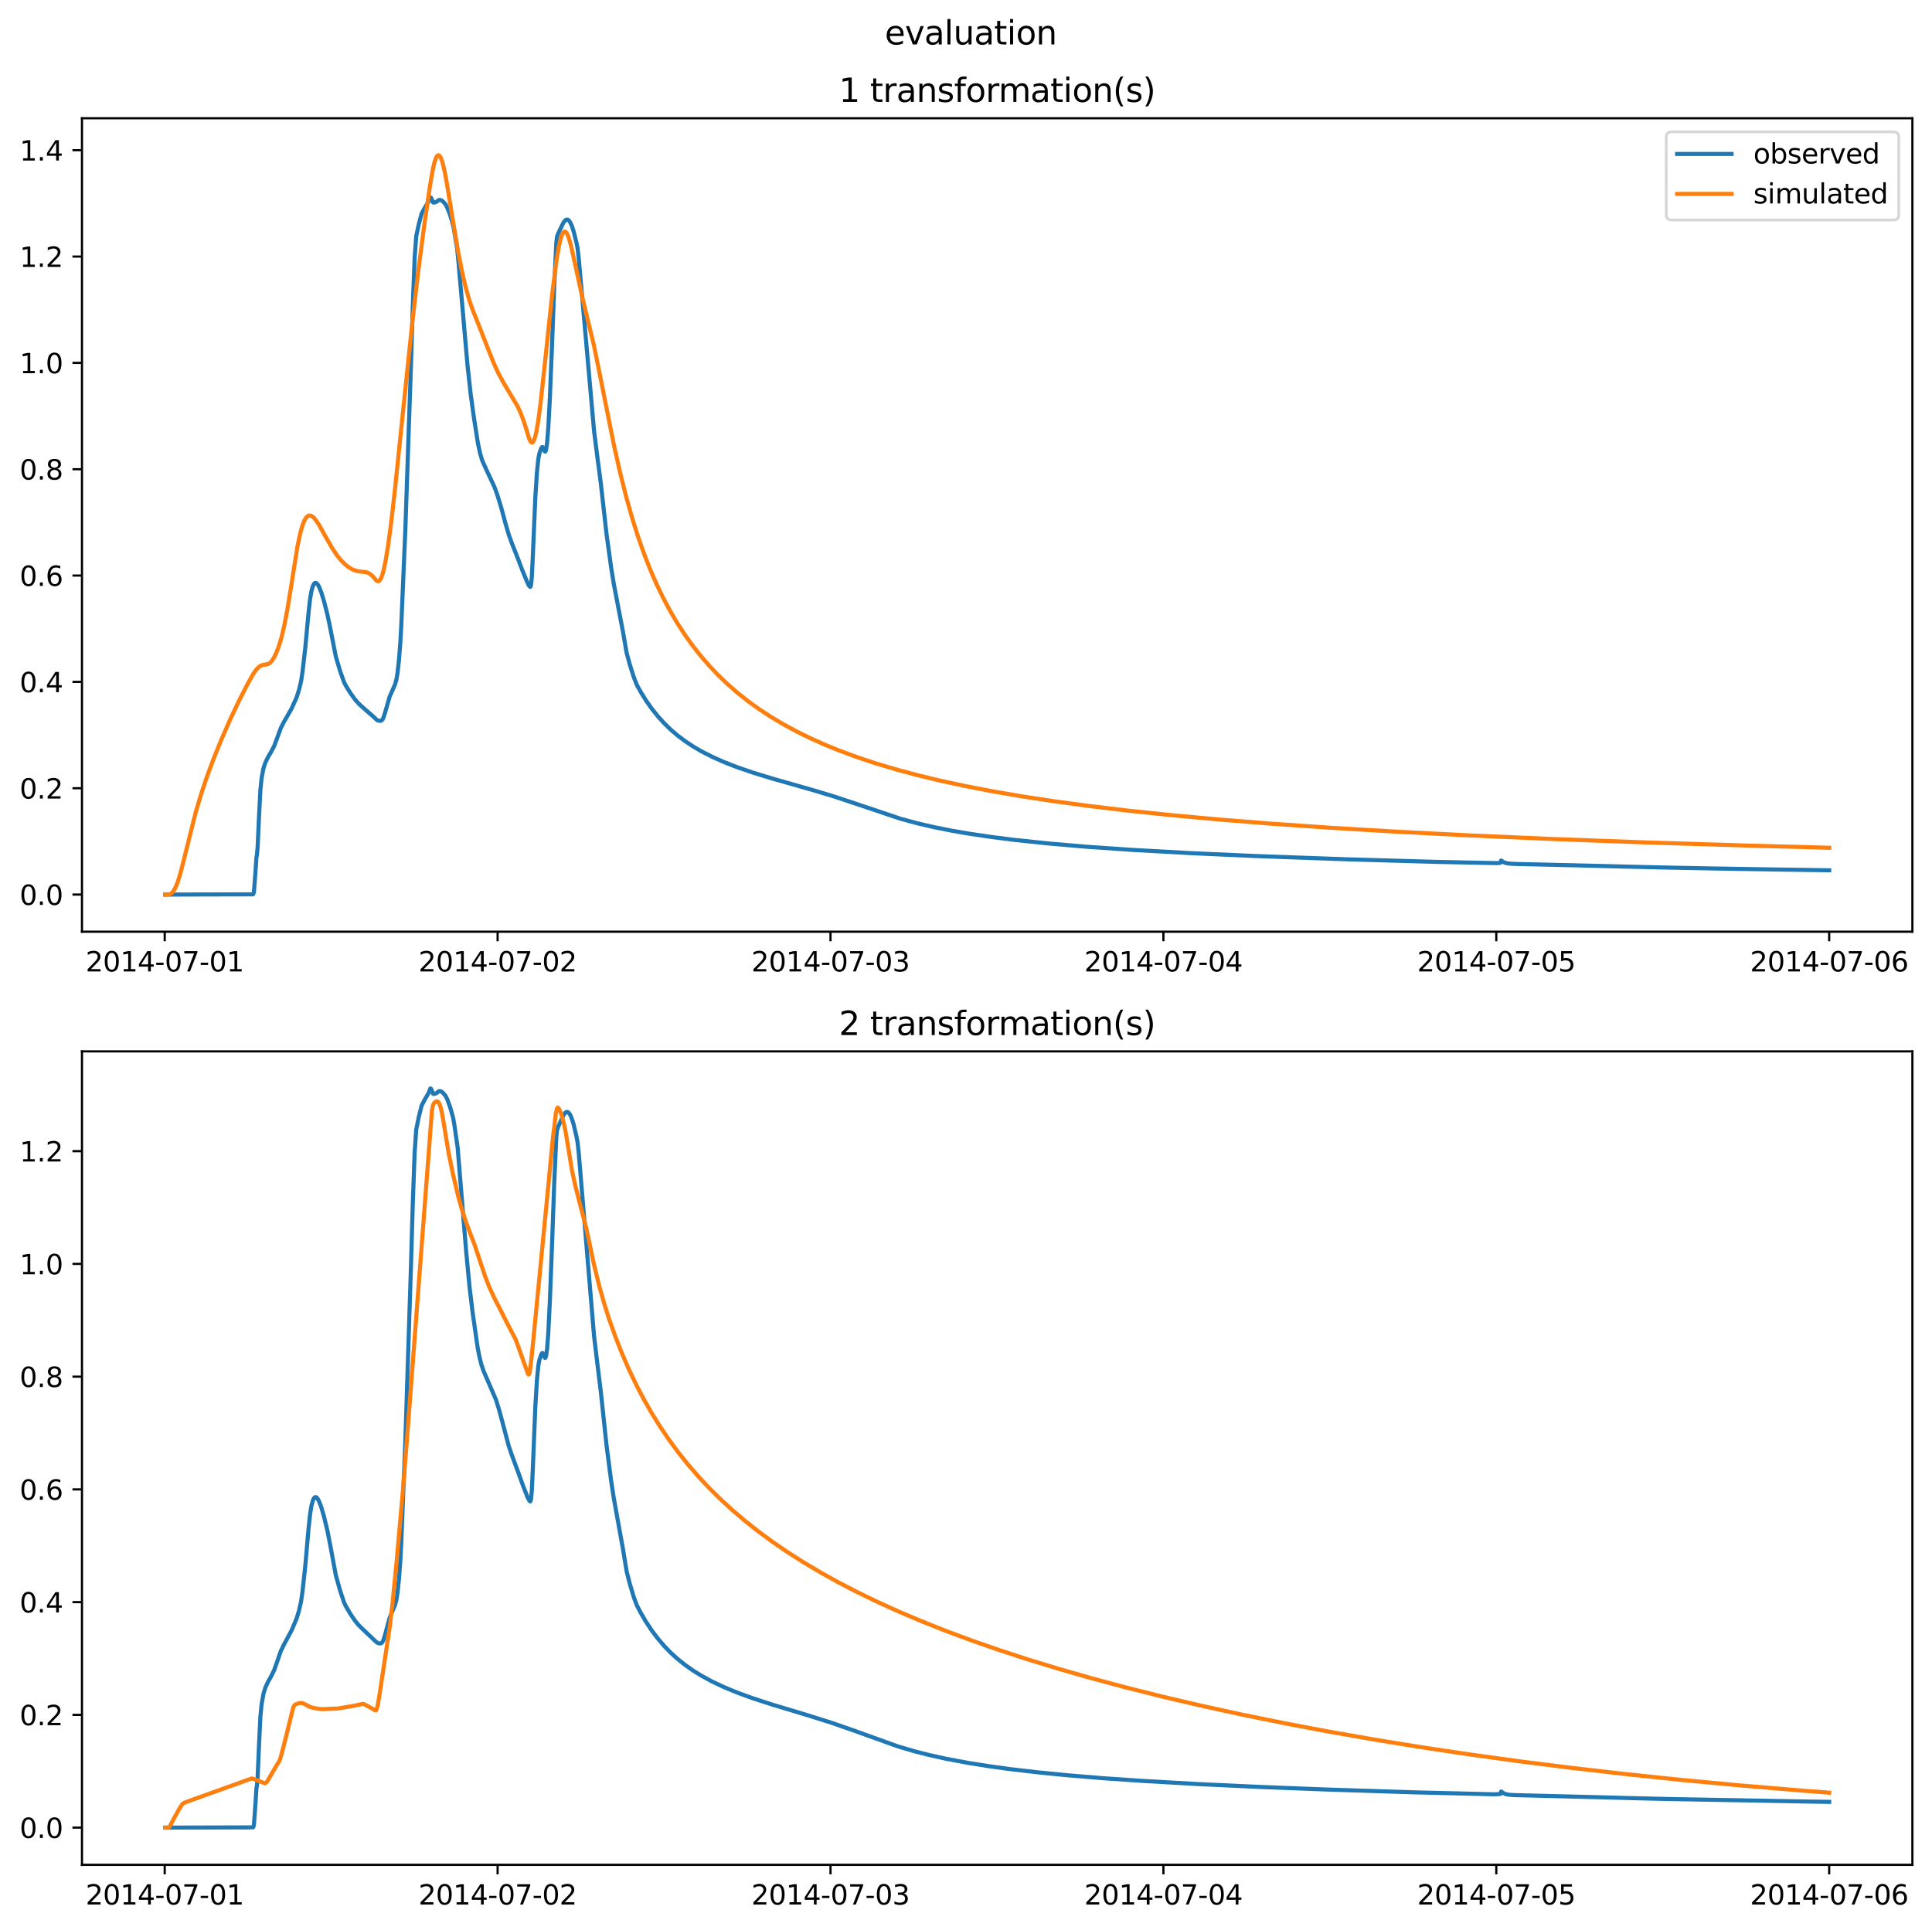<?xml version="1.0" encoding="utf-8" standalone="no"?>
<!DOCTYPE svg PUBLIC "-//W3C//DTD SVG 1.1//EN"
  "http://www.w3.org/Graphics/SVG/1.1/DTD/svg11.dtd">
<svg xmlns:xlink="http://www.w3.org/1999/xlink" width="709.427pt" height="708.798pt" viewBox="0 0 709.427 708.798" xmlns="http://www.w3.org/2000/svg" version="1.1">
 <defs>
  <style type="text/css">*{stroke-linejoin: round; stroke-linecap: butt}</style>
 </defs>
 <g id="figure_1">
  <g id="patch_1">
   <path d="M 0 708.798 
L 709.427 708.798 
L 709.427 0 
L 0 0 
z
" style="fill: #ffffff"/>
  </g>
  <g id="axes_1">
   <g id="patch_2">
    <path d="M 30.103 342.2 
L 702.227 342.2 
L 702.227 43.44 
L 30.103 43.44 
z
" style="fill: #ffffff"/>
   </g>
   <g id="matplotlib.axis_1">
    <g id="xtick_1">
     <g id="line2d_1">
      <defs>
       <path id="m4da5479e77" d="M 0 0 
L 0 3.5 
" style="stroke: #000000; stroke-width: 0.8"/>
      </defs>
      <g>
       <use xlink:href="#m4da5479e77" x="60.484" y="342.2" style="stroke: #000000; stroke-width: 0.8"/>
      </g>
     </g>
     <g id="text_1">
      <!-- 2014-07-01 -->
      <g transform="translate(31.427 356.798) scale(0.1 -0.1)">
       <defs>
        <path id="DejaVuSans-32" d="M 1228 531 
L 3431 531 
L 3431 0 
L 469 0 
L 469 531 
Q 828 903 1448 1529 
Q 2069 2156 2228 2338 
Q 2531 2678 2651 2914 
Q 2772 3150 2772 3378 
Q 2772 3750 2511 3984 
Q 2250 4219 1831 4219 
Q 1534 4219 1204 4116 
Q 875 4013 500 3803 
L 500 4441 
Q 881 4594 1212 4672 
Q 1544 4750 1819 4750 
Q 2544 4750 2975 4387 
Q 3406 4025 3406 3419 
Q 3406 3131 3298 2873 
Q 3191 2616 2906 2266 
Q 2828 2175 2409 1742 
Q 1991 1309 1228 531 
z
" transform="scale(0.016)"/>
        <path id="DejaVuSans-30" d="M 2034 4250 
Q 1547 4250 1301 3770 
Q 1056 3291 1056 2328 
Q 1056 1369 1301 889 
Q 1547 409 2034 409 
Q 2525 409 2770 889 
Q 3016 1369 3016 2328 
Q 3016 3291 2770 3770 
Q 2525 4250 2034 4250 
z
M 2034 4750 
Q 2819 4750 3233 4129 
Q 3647 3509 3647 2328 
Q 3647 1150 3233 529 
Q 2819 -91 2034 -91 
Q 1250 -91 836 529 
Q 422 1150 422 2328 
Q 422 3509 836 4129 
Q 1250 4750 2034 4750 
z
" transform="scale(0.016)"/>
        <path id="DejaVuSans-31" d="M 794 531 
L 1825 531 
L 1825 4091 
L 703 3866 
L 703 4441 
L 1819 4666 
L 2450 4666 
L 2450 531 
L 3481 531 
L 3481 0 
L 794 0 
L 794 531 
z
" transform="scale(0.016)"/>
        <path id="DejaVuSans-34" d="M 2419 4116 
L 825 1625 
L 2419 1625 
L 2419 4116 
z
M 2253 4666 
L 3047 4666 
L 3047 1625 
L 3713 1625 
L 3713 1100 
L 3047 1100 
L 3047 0 
L 2419 0 
L 2419 1100 
L 313 1100 
L 313 1709 
L 2253 4666 
z
" transform="scale(0.016)"/>
        <path id="DejaVuSans-2d" d="M 313 2009 
L 1997 2009 
L 1997 1497 
L 313 1497 
L 313 2009 
z
" transform="scale(0.016)"/>
        <path id="DejaVuSans-37" d="M 525 4666 
L 3525 4666 
L 3525 4397 
L 1831 0 
L 1172 0 
L 2766 4134 
L 525 4134 
L 525 4666 
z
" transform="scale(0.016)"/>
       </defs>
       <use xlink:href="#DejaVuSans-32"/>
       <use xlink:href="#DejaVuSans-30" x="63.623"/>
       <use xlink:href="#DejaVuSans-31" x="127.246"/>
       <use xlink:href="#DejaVuSans-34" x="190.869"/>
       <use xlink:href="#DejaVuSans-2d" x="254.492"/>
       <use xlink:href="#DejaVuSans-30" x="290.576"/>
       <use xlink:href="#DejaVuSans-37" x="354.199"/>
       <use xlink:href="#DejaVuSans-2d" x="417.822"/>
       <use xlink:href="#DejaVuSans-30" x="453.906"/>
       <use xlink:href="#DejaVuSans-31" x="517.529"/>
      </g>
     </g>
    </g>
    <g id="xtick_2">
     <g id="line2d_2">
      <g>
       <use xlink:href="#m4da5479e77" x="182.723" y="342.2" style="stroke: #000000; stroke-width: 0.8"/>
      </g>
     </g>
     <g id="text_2">
      <!-- 2014-07-02 -->
      <g transform="translate(153.665 356.798) scale(0.1 -0.1)">
       <use xlink:href="#DejaVuSans-32"/>
       <use xlink:href="#DejaVuSans-30" x="63.623"/>
       <use xlink:href="#DejaVuSans-31" x="127.246"/>
       <use xlink:href="#DejaVuSans-34" x="190.869"/>
       <use xlink:href="#DejaVuSans-2d" x="254.492"/>
       <use xlink:href="#DejaVuSans-30" x="290.576"/>
       <use xlink:href="#DejaVuSans-37" x="354.199"/>
       <use xlink:href="#DejaVuSans-2d" x="417.822"/>
       <use xlink:href="#DejaVuSans-30" x="453.906"/>
       <use xlink:href="#DejaVuSans-32" x="517.529"/>
      </g>
     </g>
    </g>
    <g id="xtick_3">
     <g id="line2d_3">
      <g>
       <use xlink:href="#m4da5479e77" x="304.961" y="342.2" style="stroke: #000000; stroke-width: 0.8"/>
      </g>
     </g>
     <g id="text_3">
      <!-- 2014-07-03 -->
      <g transform="translate(275.903 356.798) scale(0.1 -0.1)">
       <defs>
        <path id="DejaVuSans-33" d="M 2597 2516 
Q 3050 2419 3304 2112 
Q 3559 1806 3559 1356 
Q 3559 666 3084 287 
Q 2609 -91 1734 -91 
Q 1441 -91 1130 -33 
Q 819 25 488 141 
L 488 750 
Q 750 597 1062 519 
Q 1375 441 1716 441 
Q 2309 441 2620 675 
Q 2931 909 2931 1356 
Q 2931 1769 2642 2001 
Q 2353 2234 1838 2234 
L 1294 2234 
L 1294 2753 
L 1863 2753 
Q 2328 2753 2575 2939 
Q 2822 3125 2822 3475 
Q 2822 3834 2567 4026 
Q 2313 4219 1838 4219 
Q 1578 4219 1281 4162 
Q 984 4106 628 3988 
L 628 4550 
Q 988 4650 1302 4700 
Q 1616 4750 1894 4750 
Q 2613 4750 3031 4423 
Q 3450 4097 3450 3541 
Q 3450 3153 3228 2886 
Q 3006 2619 2597 2516 
z
" transform="scale(0.016)"/>
       </defs>
       <use xlink:href="#DejaVuSans-32"/>
       <use xlink:href="#DejaVuSans-30" x="63.623"/>
       <use xlink:href="#DejaVuSans-31" x="127.246"/>
       <use xlink:href="#DejaVuSans-34" x="190.869"/>
       <use xlink:href="#DejaVuSans-2d" x="254.492"/>
       <use xlink:href="#DejaVuSans-30" x="290.576"/>
       <use xlink:href="#DejaVuSans-37" x="354.199"/>
       <use xlink:href="#DejaVuSans-2d" x="417.822"/>
       <use xlink:href="#DejaVuSans-30" x="453.906"/>
       <use xlink:href="#DejaVuSans-33" x="517.529"/>
      </g>
     </g>
    </g>
    <g id="xtick_4">
     <g id="line2d_4">
      <g>
       <use xlink:href="#m4da5479e77" x="427.199" y="342.2" style="stroke: #000000; stroke-width: 0.8"/>
      </g>
     </g>
     <g id="text_4">
      <!-- 2014-07-04 -->
      <g transform="translate(398.141 356.798) scale(0.1 -0.1)">
       <use xlink:href="#DejaVuSans-32"/>
       <use xlink:href="#DejaVuSans-30" x="63.623"/>
       <use xlink:href="#DejaVuSans-31" x="127.246"/>
       <use xlink:href="#DejaVuSans-34" x="190.869"/>
       <use xlink:href="#DejaVuSans-2d" x="254.492"/>
       <use xlink:href="#DejaVuSans-30" x="290.576"/>
       <use xlink:href="#DejaVuSans-37" x="354.199"/>
       <use xlink:href="#DejaVuSans-2d" x="417.822"/>
       <use xlink:href="#DejaVuSans-30" x="453.906"/>
       <use xlink:href="#DejaVuSans-34" x="517.529"/>
      </g>
     </g>
    </g>
    <g id="xtick_5">
     <g id="line2d_5">
      <g>
       <use xlink:href="#m4da5479e77" x="549.437" y="342.2" style="stroke: #000000; stroke-width: 0.8"/>
      </g>
     </g>
     <g id="text_5">
      <!-- 2014-07-05 -->
      <g transform="translate(520.38 356.798) scale(0.1 -0.1)">
       <defs>
        <path id="DejaVuSans-35" d="M 691 4666 
L 3169 4666 
L 3169 4134 
L 1269 4134 
L 1269 2991 
Q 1406 3038 1543 3061 
Q 1681 3084 1819 3084 
Q 2600 3084 3056 2656 
Q 3513 2228 3513 1497 
Q 3513 744 3044 326 
Q 2575 -91 1722 -91 
Q 1428 -91 1123 -41 
Q 819 9 494 109 
L 494 744 
Q 775 591 1075 516 
Q 1375 441 1709 441 
Q 2250 441 2565 725 
Q 2881 1009 2881 1497 
Q 2881 1984 2565 2268 
Q 2250 2553 1709 2553 
Q 1456 2553 1204 2497 
Q 953 2441 691 2322 
L 691 4666 
z
" transform="scale(0.016)"/>
       </defs>
       <use xlink:href="#DejaVuSans-32"/>
       <use xlink:href="#DejaVuSans-30" x="63.623"/>
       <use xlink:href="#DejaVuSans-31" x="127.246"/>
       <use xlink:href="#DejaVuSans-34" x="190.869"/>
       <use xlink:href="#DejaVuSans-2d" x="254.492"/>
       <use xlink:href="#DejaVuSans-30" x="290.576"/>
       <use xlink:href="#DejaVuSans-37" x="354.199"/>
       <use xlink:href="#DejaVuSans-2d" x="417.822"/>
       <use xlink:href="#DejaVuSans-30" x="453.906"/>
       <use xlink:href="#DejaVuSans-35" x="517.529"/>
      </g>
     </g>
    </g>
    <g id="xtick_6">
     <g id="line2d_6">
      <g>
       <use xlink:href="#m4da5479e77" x="671.676" y="342.2" style="stroke: #000000; stroke-width: 0.8"/>
      </g>
     </g>
     <g id="text_6">
      <!-- 2014-07-06 -->
      <g transform="translate(642.618 356.798) scale(0.1 -0.1)">
       <defs>
        <path id="DejaVuSans-36" d="M 2113 2584 
Q 1688 2584 1439 2293 
Q 1191 2003 1191 1497 
Q 1191 994 1439 701 
Q 1688 409 2113 409 
Q 2538 409 2786 701 
Q 3034 994 3034 1497 
Q 3034 2003 2786 2293 
Q 2538 2584 2113 2584 
z
M 3366 4563 
L 3366 3988 
Q 3128 4100 2886 4159 
Q 2644 4219 2406 4219 
Q 1781 4219 1451 3797 
Q 1122 3375 1075 2522 
Q 1259 2794 1537 2939 
Q 1816 3084 2150 3084 
Q 2853 3084 3261 2657 
Q 3669 2231 3669 1497 
Q 3669 778 3244 343 
Q 2819 -91 2113 -91 
Q 1303 -91 875 529 
Q 447 1150 447 2328 
Q 447 3434 972 4092 
Q 1497 4750 2381 4750 
Q 2619 4750 2861 4703 
Q 3103 4656 3366 4563 
z
" transform="scale(0.016)"/>
       </defs>
       <use xlink:href="#DejaVuSans-32"/>
       <use xlink:href="#DejaVuSans-30" x="63.623"/>
       <use xlink:href="#DejaVuSans-31" x="127.246"/>
       <use xlink:href="#DejaVuSans-34" x="190.869"/>
       <use xlink:href="#DejaVuSans-2d" x="254.492"/>
       <use xlink:href="#DejaVuSans-30" x="290.576"/>
       <use xlink:href="#DejaVuSans-37" x="354.199"/>
       <use xlink:href="#DejaVuSans-2d" x="417.822"/>
       <use xlink:href="#DejaVuSans-30" x="453.906"/>
       <use xlink:href="#DejaVuSans-36" x="517.529"/>
      </g>
     </g>
    </g>
   </g>
   <g id="matplotlib.axis_2">
    <g id="ytick_1">
     <g id="line2d_7">
      <defs>
       <path id="m237dd8821c" d="M 0 0 
L -3.5 0 
" style="stroke: #000000; stroke-width: 0.8"/>
      </defs>
      <g>
       <use xlink:href="#m237dd8821c" x="30.103" y="328.561" style="stroke: #000000; stroke-width: 0.8"/>
      </g>
     </g>
     <g id="text_7">
      <!-- 0.0 -->
      <g transform="translate(7.2 332.361) scale(0.1 -0.1)">
       <defs>
        <path id="DejaVuSans-2e" d="M 684 794 
L 1344 794 
L 1344 0 
L 684 0 
L 684 794 
z
" transform="scale(0.016)"/>
       </defs>
       <use xlink:href="#DejaVuSans-30"/>
       <use xlink:href="#DejaVuSans-2e" x="63.623"/>
       <use xlink:href="#DejaVuSans-30" x="95.41"/>
      </g>
     </g>
    </g>
    <g id="ytick_2">
     <g id="line2d_8">
      <g>
       <use xlink:href="#m237dd8821c" x="30.103" y="289.505" style="stroke: #000000; stroke-width: 0.8"/>
      </g>
     </g>
     <g id="text_8">
      <!-- 0.2 -->
      <g transform="translate(7.2 293.305) scale(0.1 -0.1)">
       <use xlink:href="#DejaVuSans-30"/>
       <use xlink:href="#DejaVuSans-2e" x="63.623"/>
       <use xlink:href="#DejaVuSans-32" x="95.41"/>
      </g>
     </g>
    </g>
    <g id="ytick_3">
     <g id="line2d_9">
      <g>
       <use xlink:href="#m237dd8821c" x="30.103" y="250.449" style="stroke: #000000; stroke-width: 0.8"/>
      </g>
     </g>
     <g id="text_9">
      <!-- 0.4 -->
      <g transform="translate(7.2 254.249) scale(0.1 -0.1)">
       <use xlink:href="#DejaVuSans-30"/>
       <use xlink:href="#DejaVuSans-2e" x="63.623"/>
       <use xlink:href="#DejaVuSans-34" x="95.41"/>
      </g>
     </g>
    </g>
    <g id="ytick_4">
     <g id="line2d_10">
      <g>
       <use xlink:href="#m237dd8821c" x="30.103" y="211.393" style="stroke: #000000; stroke-width: 0.8"/>
      </g>
     </g>
     <g id="text_10">
      <!-- 0.6 -->
      <g transform="translate(7.2 215.193) scale(0.1 -0.1)">
       <use xlink:href="#DejaVuSans-30"/>
       <use xlink:href="#DejaVuSans-2e" x="63.623"/>
       <use xlink:href="#DejaVuSans-36" x="95.41"/>
      </g>
     </g>
    </g>
    <g id="ytick_5">
     <g id="line2d_11">
      <g>
       <use xlink:href="#m237dd8821c" x="30.103" y="172.338" style="stroke: #000000; stroke-width: 0.8"/>
      </g>
     </g>
     <g id="text_11">
      <!-- 0.8 -->
      <g transform="translate(7.2 176.137) scale(0.1 -0.1)">
       <defs>
        <path id="DejaVuSans-38" d="M 2034 2216 
Q 1584 2216 1326 1975 
Q 1069 1734 1069 1313 
Q 1069 891 1326 650 
Q 1584 409 2034 409 
Q 2484 409 2743 651 
Q 3003 894 3003 1313 
Q 3003 1734 2745 1975 
Q 2488 2216 2034 2216 
z
M 1403 2484 
Q 997 2584 770 2862 
Q 544 3141 544 3541 
Q 544 4100 942 4425 
Q 1341 4750 2034 4750 
Q 2731 4750 3128 4425 
Q 3525 4100 3525 3541 
Q 3525 3141 3298 2862 
Q 3072 2584 2669 2484 
Q 3125 2378 3379 2068 
Q 3634 1759 3634 1313 
Q 3634 634 3220 271 
Q 2806 -91 2034 -91 
Q 1263 -91 848 271 
Q 434 634 434 1313 
Q 434 1759 690 2068 
Q 947 2378 1403 2484 
z
M 1172 3481 
Q 1172 3119 1398 2916 
Q 1625 2713 2034 2713 
Q 2441 2713 2670 2916 
Q 2900 3119 2900 3481 
Q 2900 3844 2670 4047 
Q 2441 4250 2034 4250 
Q 1625 4250 1398 4047 
Q 1172 3844 1172 3481 
z
" transform="scale(0.016)"/>
       </defs>
       <use xlink:href="#DejaVuSans-30"/>
       <use xlink:href="#DejaVuSans-2e" x="63.623"/>
       <use xlink:href="#DejaVuSans-38" x="95.41"/>
      </g>
     </g>
    </g>
    <g id="ytick_6">
     <g id="line2d_12">
      <g>
       <use xlink:href="#m237dd8821c" x="30.103" y="133.282" style="stroke: #000000; stroke-width: 0.8"/>
      </g>
     </g>
     <g id="text_12">
      <!-- 1.0 -->
      <g transform="translate(7.2 137.081) scale(0.1 -0.1)">
       <use xlink:href="#DejaVuSans-31"/>
       <use xlink:href="#DejaVuSans-2e" x="63.623"/>
       <use xlink:href="#DejaVuSans-30" x="95.41"/>
      </g>
     </g>
    </g>
    <g id="ytick_7">
     <g id="line2d_13">
      <g>
       <use xlink:href="#m237dd8821c" x="30.103" y="94.226" style="stroke: #000000; stroke-width: 0.8"/>
      </g>
     </g>
     <g id="text_13">
      <!-- 1.2 -->
      <g transform="translate(7.2 98.025) scale(0.1 -0.1)">
       <use xlink:href="#DejaVuSans-31"/>
       <use xlink:href="#DejaVuSans-2e" x="63.623"/>
       <use xlink:href="#DejaVuSans-32" x="95.41"/>
      </g>
     </g>
    </g>
    <g id="ytick_8">
     <g id="line2d_14">
      <g>
       <use xlink:href="#m237dd8821c" x="30.103" y="55.17" style="stroke: #000000; stroke-width: 0.8"/>
      </g>
     </g>
     <g id="text_14">
      <!-- 1.4 -->
      <g transform="translate(7.2 58.969) scale(0.1 -0.1)">
       <use xlink:href="#DejaVuSans-31"/>
       <use xlink:href="#DejaVuSans-2e" x="63.623"/>
       <use xlink:href="#DejaVuSans-34" x="95.41"/>
      </g>
     </g>
    </g>
   </g>
   <g id="line2d_15">
    <path d="M 60.654 328.561 
L 92.912 328.478 
L 93.081 328.209 
L 93.251 327.533 
L 93.676 321.979 
L 94.185 314.716 
L 94.355 313.994 
L 94.609 310.995 
L 95.119 299.733 
L 95.628 289.975 
L 96.052 285.876 
L 96.731 282.234 
L 97.411 280.155 
L 98.344 278.203 
L 99.448 276.334 
L 100.636 274.107 
L 101.655 271.381 
L 103.098 267.439 
L 104.202 265.261 
L 107.003 260.368 
L 108.87 256.248 
L 109.804 253.356 
L 110.568 250.171 
L 111.077 246.768 
L 112.096 237.935 
L 113.285 225.103 
L 113.879 219.853 
L 114.388 216.964 
L 114.897 215.203 
L 115.322 214.4 
L 115.661 214.109 
L 116.001 214.084 
L 116.341 214.289 
L 116.68 214.686 
L 117.189 215.593 
L 117.953 217.515 
L 118.972 220.811 
L 120.245 225.821 
L 121.264 230.695 
L 123.301 241.085 
L 124.914 246.531 
L 126.272 250.382 
L 126.867 251.625 
L 128.479 254.258 
L 130.347 256.882 
L 131.705 258.439 
L 133.148 259.765 
L 137.478 263.538 
L 138.411 264.45 
L 139.006 264.705 
L 139.685 264.769 
L 140.109 264.613 
L 140.449 264.258 
L 140.873 263.403 
L 141.382 261.8 
L 143.08 255.863 
L 144.184 253.367 
L 145.033 251.45 
L 145.542 249.712 
L 145.966 247.175 
L 146.476 242.707 
L 146.985 236.259 
L 147.325 230.307 
L 148.852 194.223 
L 149.362 179.202 
L 150.89 134.539 
L 151.569 112.518 
L 152.248 94.846 
L 152.842 86.72 
L 153.776 82.383 
L 154.795 78.51 
L 155.983 76.303 
L 157.426 73.977 
L 158.02 72.504 
L 158.19 72.524 
L 158.36 72.792 
L 159.039 74.354 
L 159.294 74.412 
L 160.143 74.191 
L 160.567 73.883 
L 161.161 73.456 
L 161.671 73.444 
L 162.18 73.634 
L 162.774 74.129 
L 163.538 74.934 
L 164.132 76.07 
L 165.066 78.351 
L 165.915 80.996 
L 166.594 83.668 
L 167.867 91.346 
L 168.377 96.608 
L 171.687 134.364 
L 172.876 145.147 
L 174.064 153.708 
L 175.507 162.876 
L 176.271 166.416 
L 177.035 169.012 
L 178.224 171.703 
L 178.988 173.359 
L 180.346 176.255 
L 181.534 178.797 
L 182.553 181.581 
L 183.996 186.266 
L 185.609 192.238 
L 186.882 196.586 
L 188.071 199.833 
L 190.193 205.19 
L 191.721 209.252 
L 193.673 214.013 
L 194.267 215.148 
L 194.692 215.562 
L 194.862 215.365 
L 195.031 214.564 
L 195.286 211.784 
L 195.626 204.941 
L 196.559 182.927 
L 197.154 173.611 
L 197.663 168.558 
L 198.087 166.458 
L 198.682 164.795 
L 199.021 164.218 
L 199.191 164.153 
L 199.361 164.297 
L 199.7 165.061 
L 200.04 165.784 
L 200.21 165.858 
L 200.379 165.609 
L 200.549 165.04 
L 200.889 162.653 
L 201.313 157.438 
L 201.907 146.217 
L 202.671 127.537 
L 203.52 104.993 
L 204.284 89.138 
L 204.539 86.903 
L 204.878 85.985 
L 205.982 83.622 
L 206.916 81.728 
L 207.51 80.946 
L 208.019 80.64 
L 208.444 80.664 
L 208.868 80.961 
L 209.377 81.657 
L 209.972 82.938 
L 210.651 85.041 
L 211.669 89.117 
L 212.094 91.242 
L 212.518 94.955 
L 213.622 107.362 
L 218.121 158.151 
L 219.309 167.551 
L 220.583 177.251 
L 222.705 196.054 
L 224.403 208.397 
L 225.421 214.666 
L 228.732 231.928 
L 230.09 239.769 
L 231.278 244.135 
L 232.722 248.691 
L 233.825 251.522 
L 235.268 254.125 
L 237.221 257.287 
L 239.343 260.302 
L 241.635 263.155 
L 243.927 265.679 
L 246.219 267.915 
L 248.765 270.096 
L 251.482 272.15 
L 254.707 274.286 
L 257.848 276.098 
L 261.838 278.117 
L 265.913 279.922 
L 270.666 281.771 
L 276.524 283.785 
L 283.739 285.993 
L 299.019 290.345 
L 306.319 292.554 
L 314.129 295.15 
L 330.597 300.69 
L 336.709 302.35 
L 342.906 303.793 
L 349.187 305.049 
L 355.724 306.176 
L 364.128 307.425 
L 372.616 308.497 
L 385.18 309.81 
L 398.592 310.968 
L 415.57 312.14 
L 437.98 313.379 
L 461.154 314.409 
L 494.26 315.598 
L 527.452 316.555 
L 549.692 317.013 
L 550.881 316.903 
L 551.05 316.794 
L 551.22 316.044 
L 551.305 316.068 
L 551.984 316.595 
L 552.918 316.967 
L 554.361 317.201 
L 556.653 317.319 
L 560.473 317.41 
L 565.566 317.52 
L 578.214 317.814 
L 596.38 318.274 
L 609.368 318.578 
L 613.443 318.667 
L 627.025 318.928 
L 628.043 318.949 
L 635.004 319.071 
L 637.466 319.12 
L 647.313 319.275 
L 651.472 319.339 
L 654.783 319.394 
L 657.754 319.432 
L 659.622 319.466 
L 661.489 319.489 
L 664.375 319.533 
L 667.601 319.581 
L 671.676 319.643 
L 671.676 319.643 
" clip-path="url(#p07d203527e)" style="fill: none; stroke: #1f77b4; stroke-width: 1.5; stroke-linecap: square"/>
   </g>
   <g id="line2d_16">
    <path d="M 60.654 328.561 
L 61.928 328.589 
L 62.607 328.355 
L 63.201 327.892 
L 63.795 327.139 
L 64.474 325.896 
L 65.238 324.009 
L 66.087 321.319 
L 67.36 316.414 
L 71.859 298.371 
L 73.812 291.783 
L 75.934 285.425 
L 78.396 278.776 
L 81.282 271.639 
L 84.423 264.455 
L 87.648 257.616 
L 90.789 251.46 
L 93.166 247.218 
L 94.27 245.744 
L 95.203 244.866 
L 96.052 244.366 
L 96.647 244.217 
L 98.514 243.873 
L 99.193 243.423 
L 99.872 242.68 
L 100.636 241.47 
L 101.57 239.501 
L 102.504 237.024 
L 103.438 233.843 
L 104.371 229.855 
L 105.475 224.138 
L 106.748 216.358 
L 109.21 200.782 
L 110.229 195.92 
L 111.077 192.917 
L 111.757 191.211 
L 112.436 190.088 
L 113.03 189.534 
L 113.539 189.34 
L 114.049 189.37 
L 114.643 189.65 
L 115.322 190.235 
L 116.171 191.278 
L 117.274 193.003 
L 119.481 196.985 
L 121.943 201.249 
L 123.726 203.933 
L 125.169 205.734 
L 126.612 207.187 
L 128.14 208.404 
L 129.413 209.145 
L 130.687 209.628 
L 131.96 209.876 
L 134.591 210.179 
L 135.525 210.598 
L 136.459 211.266 
L 137.138 211.96 
L 138.242 213.254 
L 138.666 213.485 
L 139.006 213.475 
L 139.345 213.261 
L 139.77 212.674 
L 140.279 211.479 
L 140.873 209.408 
L 141.552 206.204 
L 142.486 200.548 
L 143.589 192.359 
L 145.033 179.792 
L 147.409 156.723 
L 151.399 118.413 
L 153.521 100.124 
L 155.644 83.778 
L 157.851 68.543 
L 158.869 62.498 
L 159.548 59.547 
L 160.143 57.87 
L 160.567 57.218 
L 160.907 57.024 
L 161.246 57.114 
L 161.586 57.479 
L 162.01 58.304 
L 162.519 59.811 
L 163.199 62.626 
L 164.132 67.567 
L 165.83 78.072 
L 168.122 91.923 
L 169.65 99.791 
L 171.008 105.613 
L 172.281 110.12 
L 173.47 113.575 
L 175.507 118.683 
L 178.563 126.487 
L 181.28 133.353 
L 182.977 137.036 
L 184.76 140.343 
L 187.901 145.621 
L 189.938 149.007 
L 191.042 151.333 
L 192.23 154.41 
L 193.249 157.616 
L 194.352 161.22 
L 194.862 162.229 
L 195.201 162.528 
L 195.456 162.532 
L 195.71 162.337 
L 196.05 161.764 
L 196.474 160.55 
L 196.984 158.392 
L 197.663 154.438 
L 198.512 147.979 
L 199.785 136.207 
L 202.841 107.402 
L 204.369 95.47 
L 205.218 90.434 
L 205.897 87.555 
L 206.491 85.935 
L 206.916 85.291 
L 207.255 85.075 
L 207.595 85.116 
L 207.934 85.404 
L 208.359 86.103 
L 208.953 87.674 
L 209.717 90.448 
L 210.905 95.77 
L 213.876 109.401 
L 218.121 127.037 
L 220.328 137.916 
L 225.506 163.85 
L 227.798 173.998 
L 229.92 182.429 
L 232.042 189.983 
L 234.249 197.007 
L 236.457 203.296 
L 238.749 209.16 
L 241.125 214.628 
L 243.587 219.732 
L 246.134 224.5 
L 248.765 228.961 
L 251.482 233.139 
L 254.368 237.17 
L 257.339 240.94 
L 260.48 244.567 
L 263.79 248.044 
L 267.271 251.369 
L 270.921 254.543 
L 274.741 257.567 
L 278.731 260.444 
L 282.975 263.232 
L 287.474 265.923 
L 292.313 268.552 
L 297.406 271.066 
L 302.839 273.5 
L 308.696 275.877 
L 314.978 278.182 
L 321.684 280.405 
L 328.899 282.562 
L 336.709 284.662 
L 345.198 286.711 
L 354.366 288.692 
L 364.382 290.624 
L 375.248 292.49 
L 387.132 294.302 
L 400.12 296.055 
L 414.381 297.752 
L 430.085 299.394 
L 447.487 300.986 
L 466.757 302.522 
L 488.149 304 
L 512.087 305.427 
L 538.911 306.799 
L 569.046 308.112 
L 603.171 309.373 
L 641.88 310.575 
L 671.676 311.371 
L 671.676 311.371 
" clip-path="url(#p07d203527e)" style="fill: none; stroke: #ff7f0e; stroke-width: 1.5; stroke-linecap: square"/>
   </g>
   <g id="patch_3">
    <path d="M 30.103 342.2 
L 30.103 43.44 
" style="fill: none; stroke: #000000; stroke-width: 0.8; stroke-linejoin: miter; stroke-linecap: square"/>
   </g>
   <g id="patch_4">
    <path d="M 702.227 342.2 
L 702.227 43.44 
" style="fill: none; stroke: #000000; stroke-width: 0.8; stroke-linejoin: miter; stroke-linecap: square"/>
   </g>
   <g id="patch_5">
    <path d="M 30.103 342.2 
L 702.227 342.2 
" style="fill: none; stroke: #000000; stroke-width: 0.8; stroke-linejoin: miter; stroke-linecap: square"/>
   </g>
   <g id="patch_6">
    <path d="M 30.103 43.44 
L 702.227 43.44 
" style="fill: none; stroke: #000000; stroke-width: 0.8; stroke-linejoin: miter; stroke-linecap: square"/>
   </g>
   <g id="text_15">
    <!-- 1 transformation(s) -->
    <g transform="translate(308.05 37.44) scale(0.12 -0.12)">
     <defs>
      <path id="DejaVuSans-20" transform="scale(0.016)"/>
      <path id="DejaVuSans-74" d="M 1172 4494 
L 1172 3500 
L 2356 3500 
L 2356 3053 
L 1172 3053 
L 1172 1153 
Q 1172 725 1289 603 
Q 1406 481 1766 481 
L 2356 481 
L 2356 0 
L 1766 0 
Q 1100 0 847 248 
Q 594 497 594 1153 
L 594 3053 
L 172 3053 
L 172 3500 
L 594 3500 
L 594 4494 
L 1172 4494 
z
" transform="scale(0.016)"/>
      <path id="DejaVuSans-72" d="M 2631 2963 
Q 2534 3019 2420 3045 
Q 2306 3072 2169 3072 
Q 1681 3072 1420 2755 
Q 1159 2438 1159 1844 
L 1159 0 
L 581 0 
L 581 3500 
L 1159 3500 
L 1159 2956 
Q 1341 3275 1631 3429 
Q 1922 3584 2338 3584 
Q 2397 3584 2469 3576 
Q 2541 3569 2628 3553 
L 2631 2963 
z
" transform="scale(0.016)"/>
      <path id="DejaVuSans-61" d="M 2194 1759 
Q 1497 1759 1228 1600 
Q 959 1441 959 1056 
Q 959 750 1161 570 
Q 1363 391 1709 391 
Q 2188 391 2477 730 
Q 2766 1069 2766 1631 
L 2766 1759 
L 2194 1759 
z
M 3341 1997 
L 3341 0 
L 2766 0 
L 2766 531 
Q 2569 213 2275 61 
Q 1981 -91 1556 -91 
Q 1019 -91 701 211 
Q 384 513 384 1019 
Q 384 1609 779 1909 
Q 1175 2209 1959 2209 
L 2766 2209 
L 2766 2266 
Q 2766 2663 2505 2880 
Q 2244 3097 1772 3097 
Q 1472 3097 1187 3025 
Q 903 2953 641 2809 
L 641 3341 
Q 956 3463 1253 3523 
Q 1550 3584 1831 3584 
Q 2591 3584 2966 3190 
Q 3341 2797 3341 1997 
z
" transform="scale(0.016)"/>
      <path id="DejaVuSans-6e" d="M 3513 2113 
L 3513 0 
L 2938 0 
L 2938 2094 
Q 2938 2591 2744 2837 
Q 2550 3084 2163 3084 
Q 1697 3084 1428 2787 
Q 1159 2491 1159 1978 
L 1159 0 
L 581 0 
L 581 3500 
L 1159 3500 
L 1159 2956 
Q 1366 3272 1645 3428 
Q 1925 3584 2291 3584 
Q 2894 3584 3203 3211 
Q 3513 2838 3513 2113 
z
" transform="scale(0.016)"/>
      <path id="DejaVuSans-73" d="M 2834 3397 
L 2834 2853 
Q 2591 2978 2328 3040 
Q 2066 3103 1784 3103 
Q 1356 3103 1142 2972 
Q 928 2841 928 2578 
Q 928 2378 1081 2264 
Q 1234 2150 1697 2047 
L 1894 2003 
Q 2506 1872 2764 1633 
Q 3022 1394 3022 966 
Q 3022 478 2636 193 
Q 2250 -91 1575 -91 
Q 1294 -91 989 -36 
Q 684 19 347 128 
L 347 722 
Q 666 556 975 473 
Q 1284 391 1588 391 
Q 1994 391 2212 530 
Q 2431 669 2431 922 
Q 2431 1156 2273 1281 
Q 2116 1406 1581 1522 
L 1381 1569 
Q 847 1681 609 1914 
Q 372 2147 372 2553 
Q 372 3047 722 3315 
Q 1072 3584 1716 3584 
Q 2034 3584 2315 3537 
Q 2597 3491 2834 3397 
z
" transform="scale(0.016)"/>
      <path id="DejaVuSans-66" d="M 2375 4863 
L 2375 4384 
L 1825 4384 
Q 1516 4384 1395 4259 
Q 1275 4134 1275 3809 
L 1275 3500 
L 2222 3500 
L 2222 3053 
L 1275 3053 
L 1275 0 
L 697 0 
L 697 3053 
L 147 3053 
L 147 3500 
L 697 3500 
L 697 3744 
Q 697 4328 969 4595 
Q 1241 4863 1831 4863 
L 2375 4863 
z
" transform="scale(0.016)"/>
      <path id="DejaVuSans-6f" d="M 1959 3097 
Q 1497 3097 1228 2736 
Q 959 2375 959 1747 
Q 959 1119 1226 758 
Q 1494 397 1959 397 
Q 2419 397 2687 759 
Q 2956 1122 2956 1747 
Q 2956 2369 2687 2733 
Q 2419 3097 1959 3097 
z
M 1959 3584 
Q 2709 3584 3137 3096 
Q 3566 2609 3566 1747 
Q 3566 888 3137 398 
Q 2709 -91 1959 -91 
Q 1206 -91 779 398 
Q 353 888 353 1747 
Q 353 2609 779 3096 
Q 1206 3584 1959 3584 
z
" transform="scale(0.016)"/>
      <path id="DejaVuSans-6d" d="M 3328 2828 
Q 3544 3216 3844 3400 
Q 4144 3584 4550 3584 
Q 5097 3584 5394 3201 
Q 5691 2819 5691 2113 
L 5691 0 
L 5113 0 
L 5113 2094 
Q 5113 2597 4934 2840 
Q 4756 3084 4391 3084 
Q 3944 3084 3684 2787 
Q 3425 2491 3425 1978 
L 3425 0 
L 2847 0 
L 2847 2094 
Q 2847 2600 2669 2842 
Q 2491 3084 2119 3084 
Q 1678 3084 1418 2786 
Q 1159 2488 1159 1978 
L 1159 0 
L 581 0 
L 581 3500 
L 1159 3500 
L 1159 2956 
Q 1356 3278 1631 3431 
Q 1906 3584 2284 3584 
Q 2666 3584 2933 3390 
Q 3200 3197 3328 2828 
z
" transform="scale(0.016)"/>
      <path id="DejaVuSans-69" d="M 603 3500 
L 1178 3500 
L 1178 0 
L 603 0 
L 603 3500 
z
M 603 4863 
L 1178 4863 
L 1178 4134 
L 603 4134 
L 603 4863 
z
" transform="scale(0.016)"/>
      <path id="DejaVuSans-28" d="M 1984 4856 
Q 1566 4138 1362 3434 
Q 1159 2731 1159 2009 
Q 1159 1288 1364 580 
Q 1569 -128 1984 -844 
L 1484 -844 
Q 1016 -109 783 600 
Q 550 1309 550 2009 
Q 550 2706 781 3412 
Q 1013 4119 1484 4856 
L 1984 4856 
z
" transform="scale(0.016)"/>
      <path id="DejaVuSans-29" d="M 513 4856 
L 1013 4856 
Q 1481 4119 1714 3412 
Q 1947 2706 1947 2009 
Q 1947 1309 1714 600 
Q 1481 -109 1013 -844 
L 513 -844 
Q 928 -128 1133 580 
Q 1338 1288 1338 2009 
Q 1338 2731 1133 3434 
Q 928 4138 513 4856 
z
" transform="scale(0.016)"/>
     </defs>
     <use xlink:href="#DejaVuSans-31"/>
     <use xlink:href="#DejaVuSans-20" x="63.623"/>
     <use xlink:href="#DejaVuSans-74" x="95.41"/>
     <use xlink:href="#DejaVuSans-72" x="134.619"/>
     <use xlink:href="#DejaVuSans-61" x="175.732"/>
     <use xlink:href="#DejaVuSans-6e" x="237.012"/>
     <use xlink:href="#DejaVuSans-73" x="300.391"/>
     <use xlink:href="#DejaVuSans-66" x="352.49"/>
     <use xlink:href="#DejaVuSans-6f" x="387.695"/>
     <use xlink:href="#DejaVuSans-72" x="448.877"/>
     <use xlink:href="#DejaVuSans-6d" x="488.24"/>
     <use xlink:href="#DejaVuSans-61" x="585.652"/>
     <use xlink:href="#DejaVuSans-74" x="646.932"/>
     <use xlink:href="#DejaVuSans-69" x="686.141"/>
     <use xlink:href="#DejaVuSans-6f" x="713.924"/>
     <use xlink:href="#DejaVuSans-6e" x="775.105"/>
     <use xlink:href="#DejaVuSans-28" x="838.484"/>
     <use xlink:href="#DejaVuSans-73" x="877.498"/>
     <use xlink:href="#DejaVuSans-29" x="929.598"/>
    </g>
   </g>
   <g id="legend_1">
    <g id="patch_7">
     <path d="M 613.833 80.796 
L 695.227 80.796 
Q 697.227 80.796 697.227 78.796 
L 697.227 50.44 
Q 697.227 48.44 695.227 48.44 
L 613.833 48.44 
Q 611.833 48.44 611.833 50.44 
L 611.833 78.796 
Q 611.833 80.796 613.833 80.796 
z
" style="fill: #ffffff; opacity: 0.8; stroke: #cccccc; stroke-linejoin: miter"/>
    </g>
    <g id="line2d_17">
     <path d="M 615.833 56.538 
L 625.833 56.538 
L 635.833 56.538 
" style="fill: none; stroke: #1f77b4; stroke-width: 1.5; stroke-linecap: square"/>
    </g>
    <g id="text_16">
     <!-- observed -->
     <g transform="translate(643.833 60.038) scale(0.1 -0.1)">
      <defs>
       <path id="DejaVuSans-62" d="M 3116 1747 
Q 3116 2381 2855 2742 
Q 2594 3103 2138 3103 
Q 1681 3103 1420 2742 
Q 1159 2381 1159 1747 
Q 1159 1113 1420 752 
Q 1681 391 2138 391 
Q 2594 391 2855 752 
Q 3116 1113 3116 1747 
z
M 1159 2969 
Q 1341 3281 1617 3432 
Q 1894 3584 2278 3584 
Q 2916 3584 3314 3078 
Q 3713 2572 3713 1747 
Q 3713 922 3314 415 
Q 2916 -91 2278 -91 
Q 1894 -91 1617 61 
Q 1341 213 1159 525 
L 1159 0 
L 581 0 
L 581 4863 
L 1159 4863 
L 1159 2969 
z
" transform="scale(0.016)"/>
       <path id="DejaVuSans-65" d="M 3597 1894 
L 3597 1613 
L 953 1613 
Q 991 1019 1311 708 
Q 1631 397 2203 397 
Q 2534 397 2845 478 
Q 3156 559 3463 722 
L 3463 178 
Q 3153 47 2828 -22 
Q 2503 -91 2169 -91 
Q 1331 -91 842 396 
Q 353 884 353 1716 
Q 353 2575 817 3079 
Q 1281 3584 2069 3584 
Q 2775 3584 3186 3129 
Q 3597 2675 3597 1894 
z
M 3022 2063 
Q 3016 2534 2758 2815 
Q 2500 3097 2075 3097 
Q 1594 3097 1305 2825 
Q 1016 2553 972 2059 
L 3022 2063 
z
" transform="scale(0.016)"/>
       <path id="DejaVuSans-76" d="M 191 3500 
L 800 3500 
L 1894 563 
L 2988 3500 
L 3597 3500 
L 2284 0 
L 1503 0 
L 191 3500 
z
" transform="scale(0.016)"/>
       <path id="DejaVuSans-64" d="M 2906 2969 
L 2906 4863 
L 3481 4863 
L 3481 0 
L 2906 0 
L 2906 525 
Q 2725 213 2448 61 
Q 2172 -91 1784 -91 
Q 1150 -91 751 415 
Q 353 922 353 1747 
Q 353 2572 751 3078 
Q 1150 3584 1784 3584 
Q 2172 3584 2448 3432 
Q 2725 3281 2906 2969 
z
M 947 1747 
Q 947 1113 1208 752 
Q 1469 391 1925 391 
Q 2381 391 2643 752 
Q 2906 1113 2906 1747 
Q 2906 2381 2643 2742 
Q 2381 3103 1925 3103 
Q 1469 3103 1208 2742 
Q 947 2381 947 1747 
z
" transform="scale(0.016)"/>
      </defs>
      <use xlink:href="#DejaVuSans-6f"/>
      <use xlink:href="#DejaVuSans-62" x="61.182"/>
      <use xlink:href="#DejaVuSans-73" x="124.658"/>
      <use xlink:href="#DejaVuSans-65" x="176.758"/>
      <use xlink:href="#DejaVuSans-72" x="238.281"/>
      <use xlink:href="#DejaVuSans-76" x="279.395"/>
      <use xlink:href="#DejaVuSans-65" x="338.574"/>
      <use xlink:href="#DejaVuSans-64" x="400.098"/>
     </g>
    </g>
    <g id="line2d_18">
     <path d="M 615.833 71.217 
L 625.833 71.217 
L 635.833 71.217 
" style="fill: none; stroke: #ff7f0e; stroke-width: 1.5; stroke-linecap: square"/>
    </g>
    <g id="text_17">
     <!-- simulated -->
     <g transform="translate(643.833 74.717) scale(0.1 -0.1)">
      <defs>
       <path id="DejaVuSans-75" d="M 544 1381 
L 544 3500 
L 1119 3500 
L 1119 1403 
Q 1119 906 1312 657 
Q 1506 409 1894 409 
Q 2359 409 2629 706 
Q 2900 1003 2900 1516 
L 2900 3500 
L 3475 3500 
L 3475 0 
L 2900 0 
L 2900 538 
Q 2691 219 2414 64 
Q 2138 -91 1772 -91 
Q 1169 -91 856 284 
Q 544 659 544 1381 
z
M 1991 3584 
L 1991 3584 
z
" transform="scale(0.016)"/>
       <path id="DejaVuSans-6c" d="M 603 4863 
L 1178 4863 
L 1178 0 
L 603 0 
L 603 4863 
z
" transform="scale(0.016)"/>
      </defs>
      <use xlink:href="#DejaVuSans-73"/>
      <use xlink:href="#DejaVuSans-69" x="52.1"/>
      <use xlink:href="#DejaVuSans-6d" x="79.883"/>
      <use xlink:href="#DejaVuSans-75" x="177.295"/>
      <use xlink:href="#DejaVuSans-6c" x="240.674"/>
      <use xlink:href="#DejaVuSans-61" x="268.457"/>
      <use xlink:href="#DejaVuSans-74" x="329.736"/>
      <use xlink:href="#DejaVuSans-65" x="368.945"/>
      <use xlink:href="#DejaVuSans-64" x="430.469"/>
     </g>
    </g>
   </g>
  </g>
  <g id="axes_2">
   <g id="patch_8">
    <path d="M 30.103 684.92 
L 702.227 684.92 
L 702.227 386.16 
L 30.103 386.16 
z
" style="fill: #ffffff"/>
   </g>
   <g id="matplotlib.axis_3">
    <g id="xtick_7">
     <g id="line2d_19">
      <g>
       <use xlink:href="#m4da5479e77" x="60.484" y="684.92" style="stroke: #000000; stroke-width: 0.8"/>
      </g>
     </g>
     <g id="text_18">
      <!-- 2014-07-01 -->
      <g transform="translate(31.427 699.518) scale(0.1 -0.1)">
       <use xlink:href="#DejaVuSans-32"/>
       <use xlink:href="#DejaVuSans-30" x="63.623"/>
       <use xlink:href="#DejaVuSans-31" x="127.246"/>
       <use xlink:href="#DejaVuSans-34" x="190.869"/>
       <use xlink:href="#DejaVuSans-2d" x="254.492"/>
       <use xlink:href="#DejaVuSans-30" x="290.576"/>
       <use xlink:href="#DejaVuSans-37" x="354.199"/>
       <use xlink:href="#DejaVuSans-2d" x="417.822"/>
       <use xlink:href="#DejaVuSans-30" x="453.906"/>
       <use xlink:href="#DejaVuSans-31" x="517.529"/>
      </g>
     </g>
    </g>
    <g id="xtick_8">
     <g id="line2d_20">
      <g>
       <use xlink:href="#m4da5479e77" x="182.723" y="684.92" style="stroke: #000000; stroke-width: 0.8"/>
      </g>
     </g>
     <g id="text_19">
      <!-- 2014-07-02 -->
      <g transform="translate(153.665 699.518) scale(0.1 -0.1)">
       <use xlink:href="#DejaVuSans-32"/>
       <use xlink:href="#DejaVuSans-30" x="63.623"/>
       <use xlink:href="#DejaVuSans-31" x="127.246"/>
       <use xlink:href="#DejaVuSans-34" x="190.869"/>
       <use xlink:href="#DejaVuSans-2d" x="254.492"/>
       <use xlink:href="#DejaVuSans-30" x="290.576"/>
       <use xlink:href="#DejaVuSans-37" x="354.199"/>
       <use xlink:href="#DejaVuSans-2d" x="417.822"/>
       <use xlink:href="#DejaVuSans-30" x="453.906"/>
       <use xlink:href="#DejaVuSans-32" x="517.529"/>
      </g>
     </g>
    </g>
    <g id="xtick_9">
     <g id="line2d_21">
      <g>
       <use xlink:href="#m4da5479e77" x="304.961" y="684.92" style="stroke: #000000; stroke-width: 0.8"/>
      </g>
     </g>
     <g id="text_20">
      <!-- 2014-07-03 -->
      <g transform="translate(275.903 699.518) scale(0.1 -0.1)">
       <use xlink:href="#DejaVuSans-32"/>
       <use xlink:href="#DejaVuSans-30" x="63.623"/>
       <use xlink:href="#DejaVuSans-31" x="127.246"/>
       <use xlink:href="#DejaVuSans-34" x="190.869"/>
       <use xlink:href="#DejaVuSans-2d" x="254.492"/>
       <use xlink:href="#DejaVuSans-30" x="290.576"/>
       <use xlink:href="#DejaVuSans-37" x="354.199"/>
       <use xlink:href="#DejaVuSans-2d" x="417.822"/>
       <use xlink:href="#DejaVuSans-30" x="453.906"/>
       <use xlink:href="#DejaVuSans-33" x="517.529"/>
      </g>
     </g>
    </g>
    <g id="xtick_10">
     <g id="line2d_22">
      <g>
       <use xlink:href="#m4da5479e77" x="427.199" y="684.92" style="stroke: #000000; stroke-width: 0.8"/>
      </g>
     </g>
     <g id="text_21">
      <!-- 2014-07-04 -->
      <g transform="translate(398.141 699.518) scale(0.1 -0.1)">
       <use xlink:href="#DejaVuSans-32"/>
       <use xlink:href="#DejaVuSans-30" x="63.623"/>
       <use xlink:href="#DejaVuSans-31" x="127.246"/>
       <use xlink:href="#DejaVuSans-34" x="190.869"/>
       <use xlink:href="#DejaVuSans-2d" x="254.492"/>
       <use xlink:href="#DejaVuSans-30" x="290.576"/>
       <use xlink:href="#DejaVuSans-37" x="354.199"/>
       <use xlink:href="#DejaVuSans-2d" x="417.822"/>
       <use xlink:href="#DejaVuSans-30" x="453.906"/>
       <use xlink:href="#DejaVuSans-34" x="517.529"/>
      </g>
     </g>
    </g>
    <g id="xtick_11">
     <g id="line2d_23">
      <g>
       <use xlink:href="#m4da5479e77" x="549.437" y="684.92" style="stroke: #000000; stroke-width: 0.8"/>
      </g>
     </g>
     <g id="text_22">
      <!-- 2014-07-05 -->
      <g transform="translate(520.38 699.518) scale(0.1 -0.1)">
       <use xlink:href="#DejaVuSans-32"/>
       <use xlink:href="#DejaVuSans-30" x="63.623"/>
       <use xlink:href="#DejaVuSans-31" x="127.246"/>
       <use xlink:href="#DejaVuSans-34" x="190.869"/>
       <use xlink:href="#DejaVuSans-2d" x="254.492"/>
       <use xlink:href="#DejaVuSans-30" x="290.576"/>
       <use xlink:href="#DejaVuSans-37" x="354.199"/>
       <use xlink:href="#DejaVuSans-2d" x="417.822"/>
       <use xlink:href="#DejaVuSans-30" x="453.906"/>
       <use xlink:href="#DejaVuSans-35" x="517.529"/>
      </g>
     </g>
    </g>
    <g id="xtick_12">
     <g id="line2d_24">
      <g>
       <use xlink:href="#m4da5479e77" x="671.676" y="684.92" style="stroke: #000000; stroke-width: 0.8"/>
      </g>
     </g>
     <g id="text_23">
      <!-- 2014-07-06 -->
      <g transform="translate(642.618 699.518) scale(0.1 -0.1)">
       <use xlink:href="#DejaVuSans-32"/>
       <use xlink:href="#DejaVuSans-30" x="63.623"/>
       <use xlink:href="#DejaVuSans-31" x="127.246"/>
       <use xlink:href="#DejaVuSans-34" x="190.869"/>
       <use xlink:href="#DejaVuSans-2d" x="254.492"/>
       <use xlink:href="#DejaVuSans-30" x="290.576"/>
       <use xlink:href="#DejaVuSans-37" x="354.199"/>
       <use xlink:href="#DejaVuSans-2d" x="417.822"/>
       <use xlink:href="#DejaVuSans-30" x="453.906"/>
       <use xlink:href="#DejaVuSans-36" x="517.529"/>
      </g>
     </g>
    </g>
   </g>
   <g id="matplotlib.axis_4">
    <g id="ytick_9">
     <g id="line2d_25">
      <g>
       <use xlink:href="#m237dd8821c" x="30.103" y="671.255" style="stroke: #000000; stroke-width: 0.8"/>
      </g>
     </g>
     <g id="text_24">
      <!-- 0.0 -->
      <g transform="translate(7.2 675.054) scale(0.1 -0.1)">
       <use xlink:href="#DejaVuSans-30"/>
       <use xlink:href="#DejaVuSans-2e" x="63.623"/>
       <use xlink:href="#DejaVuSans-30" x="95.41"/>
      </g>
     </g>
    </g>
    <g id="ytick_10">
     <g id="line2d_26">
      <g>
       <use xlink:href="#m237dd8821c" x="30.103" y="629.847" style="stroke: #000000; stroke-width: 0.8"/>
      </g>
     </g>
     <g id="text_25">
      <!-- 0.2 -->
      <g transform="translate(7.2 633.646) scale(0.1 -0.1)">
       <use xlink:href="#DejaVuSans-30"/>
       <use xlink:href="#DejaVuSans-2e" x="63.623"/>
       <use xlink:href="#DejaVuSans-32" x="95.41"/>
      </g>
     </g>
    </g>
    <g id="ytick_11">
     <g id="line2d_27">
      <g>
       <use xlink:href="#m237dd8821c" x="30.103" y="588.438" style="stroke: #000000; stroke-width: 0.8"/>
      </g>
     </g>
     <g id="text_26">
      <!-- 0.4 -->
      <g transform="translate(7.2 592.237) scale(0.1 -0.1)">
       <use xlink:href="#DejaVuSans-30"/>
       <use xlink:href="#DejaVuSans-2e" x="63.623"/>
       <use xlink:href="#DejaVuSans-34" x="95.41"/>
      </g>
     </g>
    </g>
    <g id="ytick_12">
     <g id="line2d_28">
      <g>
       <use xlink:href="#m237dd8821c" x="30.103" y="547.029" style="stroke: #000000; stroke-width: 0.8"/>
      </g>
     </g>
     <g id="text_27">
      <!-- 0.6 -->
      <g transform="translate(7.2 550.829) scale(0.1 -0.1)">
       <use xlink:href="#DejaVuSans-30"/>
       <use xlink:href="#DejaVuSans-2e" x="63.623"/>
       <use xlink:href="#DejaVuSans-36" x="95.41"/>
      </g>
     </g>
    </g>
    <g id="ytick_13">
     <g id="line2d_29">
      <g>
       <use xlink:href="#m237dd8821c" x="30.103" y="505.621" style="stroke: #000000; stroke-width: 0.8"/>
      </g>
     </g>
     <g id="text_28">
      <!-- 0.8 -->
      <g transform="translate(7.2 509.42) scale(0.1 -0.1)">
       <use xlink:href="#DejaVuSans-30"/>
       <use xlink:href="#DejaVuSans-2e" x="63.623"/>
       <use xlink:href="#DejaVuSans-38" x="95.41"/>
      </g>
     </g>
    </g>
    <g id="ytick_14">
     <g id="line2d_30">
      <g>
       <use xlink:href="#m237dd8821c" x="30.103" y="464.212" style="stroke: #000000; stroke-width: 0.8"/>
      </g>
     </g>
     <g id="text_29">
      <!-- 1.0 -->
      <g transform="translate(7.2 468.012) scale(0.1 -0.1)">
       <use xlink:href="#DejaVuSans-31"/>
       <use xlink:href="#DejaVuSans-2e" x="63.623"/>
       <use xlink:href="#DejaVuSans-30" x="95.41"/>
      </g>
     </g>
    </g>
    <g id="ytick_15">
     <g id="line2d_31">
      <g>
       <use xlink:href="#m237dd8821c" x="30.103" y="422.804" style="stroke: #000000; stroke-width: 0.8"/>
      </g>
     </g>
     <g id="text_30">
      <!-- 1.2 -->
      <g transform="translate(7.2 426.603) scale(0.1 -0.1)">
       <use xlink:href="#DejaVuSans-31"/>
       <use xlink:href="#DejaVuSans-2e" x="63.623"/>
       <use xlink:href="#DejaVuSans-32" x="95.41"/>
      </g>
     </g>
    </g>
   </g>
   <g id="line2d_32">
    <path d="M 60.654 671.255 
L 92.912 671.166 
L 93.081 670.882 
L 93.251 670.165 
L 93.676 664.277 
L 94.185 656.576 
L 94.355 655.81 
L 94.609 652.631 
L 95.119 640.69 
L 95.628 630.344 
L 96.052 625.998 
L 96.731 622.137 
L 97.411 619.933 
L 98.344 617.863 
L 99.448 615.882 
L 100.636 613.521 
L 101.655 610.631 
L 103.098 606.451 
L 104.202 604.142 
L 107.003 598.954 
L 108.87 594.586 
L 109.804 591.52 
L 110.568 588.143 
L 111.077 584.535 
L 112.096 575.17 
L 113.285 561.565 
L 113.879 555.999 
L 114.388 552.936 
L 114.897 551.068 
L 115.322 550.217 
L 115.661 549.908 
L 116.001 549.882 
L 116.341 550.1 
L 116.68 550.521 
L 117.189 551.482 
L 117.953 553.519 
L 118.972 557.014 
L 120.245 562.326 
L 121.264 567.494 
L 123.301 578.509 
L 124.914 584.283 
L 126.272 588.367 
L 126.867 589.685 
L 128.479 592.476 
L 130.347 595.258 
L 131.62 596.816 
L 133.063 598.237 
L 137.987 602.904 
L 138.581 603.386 
L 139.175 603.591 
L 139.77 603.607 
L 140.109 603.454 
L 140.449 603.078 
L 140.873 602.171 
L 141.382 600.472 
L 143.08 594.178 
L 144.184 591.531 
L 145.033 589.498 
L 145.542 587.656 
L 145.966 584.966 
L 146.476 580.229 
L 146.985 573.393 
L 147.325 567.083 
L 148.852 528.824 
L 149.362 512.899 
L 150.89 465.546 
L 151.569 442.198 
L 152.248 423.462 
L 152.842 414.847 
L 153.776 410.247 
L 154.795 406.141 
L 155.898 403.967 
L 156.832 402.387 
L 157.426 401.336 
L 158.02 399.774 
L 158.19 399.795 
L 158.36 400.079 
L 159.039 401.735 
L 159.294 401.797 
L 160.058 401.601 
L 160.482 401.319 
L 161.161 400.783 
L 161.586 400.757 
L 162.095 400.922 
L 162.604 401.325 
L 163.623 402.493 
L 164.302 403.954 
L 165.321 406.733 
L 166.424 410.716 
L 166.934 413.732 
L 168.037 421.394 
L 168.886 431.762 
L 171.178 459.698 
L 172.451 473.011 
L 173.47 481.524 
L 175.337 494.607 
L 176.017 498.213 
L 176.781 501.257 
L 177.545 503.481 
L 182.128 514.115 
L 183.317 517.971 
L 184.845 523.661 
L 186.797 531.053 
L 187.986 534.553 
L 190.363 540.967 
L 192.06 545.685 
L 193.673 549.806 
L 194.267 551.01 
L 194.692 551.449 
L 194.862 551.24 
L 195.031 550.391 
L 195.286 547.443 
L 195.626 540.188 
L 196.559 516.848 
L 197.154 506.971 
L 197.663 501.614 
L 198.087 499.387 
L 198.682 497.624 
L 199.021 497.012 
L 199.191 496.943 
L 199.361 497.096 
L 199.7 497.906 
L 200.04 498.673 
L 200.21 498.752 
L 200.379 498.487 
L 200.549 497.883 
L 200.889 495.353 
L 201.313 489.824 
L 201.907 477.927 
L 202.671 458.122 
L 203.52 434.219 
L 204.284 417.41 
L 204.539 415.04 
L 204.878 414.067 
L 205.982 411.561 
L 206.916 409.553 
L 207.51 408.724 
L 207.934 408.428 
L 208.359 408.397 
L 208.783 408.655 
L 209.208 409.189 
L 209.717 410.191 
L 210.311 411.893 
L 210.651 413.066 
L 211.669 417.387 
L 212.094 419.641 
L 212.518 423.577 
L 213.622 436.732 
L 218.121 490.58 
L 219.309 500.546 
L 220.583 510.831 
L 222.705 530.766 
L 224.403 543.853 
L 225.421 550.499 
L 228.732 568.801 
L 230.09 577.114 
L 231.278 581.743 
L 232.722 586.573 
L 233.825 589.576 
L 235.268 592.335 
L 237.221 595.687 
L 239.343 598.884 
L 241.635 601.909 
L 243.927 604.585 
L 246.134 606.873 
L 248.596 609.123 
L 251.312 611.317 
L 254.453 613.542 
L 257.509 615.436 
L 261.498 617.603 
L 266.082 619.76 
L 270.751 621.679 
L 276.439 623.753 
L 283.399 626.017 
L 296.133 629.857 
L 305.47 632.794 
L 313.11 635.457 
L 329.748 641.439 
L 335.945 643.259 
L 341.038 644.558 
L 347.405 645.969 
L 355.384 647.464 
L 363.449 648.742 
L 371.173 649.803 
L 381.784 651.024 
L 391.971 652.023 
L 404.874 653.097 
L 419.39 654.09 
L 440.527 655.29 
L 463.192 656.337 
L 487.639 657.282 
L 519.727 658.308 
L 548.843 659.02 
L 550.796 658.92 
L 551.05 658.779 
L 551.22 657.984 
L 551.305 658.01 
L 551.984 658.568 
L 552.918 658.962 
L 554.276 659.199 
L 555.889 659.308 
L 564.972 659.536 
L 587.128 660.1 
L 596.89 660.363 
L 601.049 660.468 
L 608.095 660.642 
L 612.339 660.739 
L 663.781 661.677 
L 664.715 661.69 
L 671.676 661.799 
L 671.676 661.799 
" clip-path="url(#pbc2fc6df99)" style="fill: none; stroke: #1f77b4; stroke-width: 1.5; stroke-linecap: square"/>
   </g>
   <g id="line2d_33">
    <path d="M 60.654 671.255 
L 61.758 671.297 
L 62.097 671.058 
L 62.607 670.326 
L 63.965 667.711 
L 65.747 664.497 
L 66.936 662.641 
L 67.53 662.184 
L 68.634 661.748 
L 82.131 656.895 
L 92.402 653.216 
L 92.996 653.31 
L 94.439 653.898 
L 97.241 654.971 
L 97.58 654.875 
L 98.005 654.439 
L 98.769 653.186 
L 101.4 648.667 
L 102.589 646.758 
L 103.098 645.275 
L 104.286 640.831 
L 106.748 630.87 
L 107.682 627.104 
L 108.106 626.338 
L 108.616 625.965 
L 109.719 625.574 
L 110.568 625.471 
L 111.247 625.605 
L 112.096 626.017 
L 113.709 626.867 
L 115.067 627.286 
L 117.105 627.641 
L 118.463 627.744 
L 124.15 627.497 
L 130.262 626.458 
L 133.233 625.801 
L 133.827 625.991 
L 135.695 626.973 
L 137.562 628.062 
L 137.902 628.231 
L 138.072 628.17 
L 138.326 627.742 
L 138.666 626.485 
L 139.26 623.072 
L 143.165 597.207 
L 144.099 589.155 
L 145.627 573.67 
L 147.834 548.843 
L 149.277 530.717 
L 158.615 407.795 
L 158.954 406.084 
L 159.294 405.275 
L 159.718 404.8 
L 160.227 404.535 
L 160.652 404.557 
L 160.991 404.822 
L 161.331 405.38 
L 161.755 406.551 
L 162.265 408.665 
L 162.944 412.559 
L 164.726 423.447 
L 166.339 431.292 
L 168.207 439.187 
L 169.48 443.818 
L 171.178 449.018 
L 172.961 453.768 
L 174.319 457.333 
L 178.139 468.794 
L 179.582 472.533 
L 181.534 476.763 
L 183.741 481.049 
L 185.439 484.459 
L 187.901 489.213 
L 189.344 491.935 
L 190.363 494.75 
L 193.843 504.494 
L 194.098 504.848 
L 194.267 504.713 
L 194.522 503.818 
L 194.862 501.517 
L 195.626 494.26 
L 201.228 436.646 
L 203.011 418.066 
L 204.114 408.93 
L 204.454 407.323 
L 204.709 406.851 
L 204.878 406.815 
L 205.133 407.045 
L 205.557 407.852 
L 206.237 409.678 
L 207.001 412.42 
L 207.765 416.084 
L 208.698 421.737 
L 210.057 430.062 
L 211.245 435.471 
L 212.943 442.128 
L 215.235 450.904 
L 218.121 464.497 
L 219.988 472.146 
L 221.771 478.507 
L 223.723 484.642 
L 225.931 490.853 
L 228.392 497.108 
L 230.939 502.976 
L 233.655 508.671 
L 236.457 514.027 
L 239.428 519.222 
L 242.484 524.122 
L 245.709 528.875 
L 249.105 533.481 
L 252.67 537.94 
L 256.405 542.254 
L 260.31 546.429 
L 264.47 550.548 
L 268.884 554.601 
L 273.468 558.508 
L 278.391 562.408 
L 283.569 566.224 
L 289.087 570.009 
L 294.944 573.751 
L 301.141 577.442 
L 307.677 581.076 
L 314.638 584.691 
L 322.023 588.275 
L 329.918 591.858 
L 338.322 595.426 
L 347.235 598.968 
L 356.742 602.504 
L 366.844 606.023 
L 377.54 609.512 
L 388.915 612.988 
L 400.969 616.436 
L 413.702 619.845 
L 427.114 623.204 
L 441.206 626.502 
L 455.976 629.728 
L 471.426 632.873 
L 487.469 635.91 
L 504.192 638.848 
L 521.509 641.663 
L 539.421 644.35 
L 558.011 646.912 
L 577.281 649.341 
L 597.229 651.631 
L 617.942 653.784 
L 639.503 655.801 
L 662.083 657.688 
L 671.676 658.425 
L 671.676 658.425 
" clip-path="url(#pbc2fc6df99)" style="fill: none; stroke: #ff7f0e; stroke-width: 1.5; stroke-linecap: square"/>
   </g>
   <g id="patch_9">
    <path d="M 30.103 684.92 
L 30.103 386.16 
" style="fill: none; stroke: #000000; stroke-width: 0.8; stroke-linejoin: miter; stroke-linecap: square"/>
   </g>
   <g id="patch_10">
    <path d="M 702.227 684.92 
L 702.227 386.16 
" style="fill: none; stroke: #000000; stroke-width: 0.8; stroke-linejoin: miter; stroke-linecap: square"/>
   </g>
   <g id="patch_11">
    <path d="M 30.103 684.92 
L 702.227 684.92 
" style="fill: none; stroke: #000000; stroke-width: 0.8; stroke-linejoin: miter; stroke-linecap: square"/>
   </g>
   <g id="patch_12">
    <path d="M 30.103 386.16 
L 702.227 386.16 
" style="fill: none; stroke: #000000; stroke-width: 0.8; stroke-linejoin: miter; stroke-linecap: square"/>
   </g>
   <g id="text_31">
    <!-- 2 transformation(s) -->
    <g transform="translate(308.05 380.16) scale(0.12 -0.12)">
     <use xlink:href="#DejaVuSans-32"/>
     <use xlink:href="#DejaVuSans-20" x="63.623"/>
     <use xlink:href="#DejaVuSans-74" x="95.41"/>
     <use xlink:href="#DejaVuSans-72" x="134.619"/>
     <use xlink:href="#DejaVuSans-61" x="175.732"/>
     <use xlink:href="#DejaVuSans-6e" x="237.012"/>
     <use xlink:href="#DejaVuSans-73" x="300.391"/>
     <use xlink:href="#DejaVuSans-66" x="352.49"/>
     <use xlink:href="#DejaVuSans-6f" x="387.695"/>
     <use xlink:href="#DejaVuSans-72" x="448.877"/>
     <use xlink:href="#DejaVuSans-6d" x="488.24"/>
     <use xlink:href="#DejaVuSans-61" x="585.652"/>
     <use xlink:href="#DejaVuSans-74" x="646.932"/>
     <use xlink:href="#DejaVuSans-69" x="686.141"/>
     <use xlink:href="#DejaVuSans-6f" x="713.924"/>
     <use xlink:href="#DejaVuSans-6e" x="775.105"/>
     <use xlink:href="#DejaVuSans-28" x="838.484"/>
     <use xlink:href="#DejaVuSans-73" x="877.498"/>
     <use xlink:href="#DejaVuSans-29" x="929.598"/>
    </g>
   </g>
  </g>
  <g id="text_32">
   <!-- evaluation -->
   <g transform="translate(324.904 16.318) scale(0.12 -0.12)">
    <use xlink:href="#DejaVuSans-65"/>
    <use xlink:href="#DejaVuSans-76" x="61.523"/>
    <use xlink:href="#DejaVuSans-61" x="120.703"/>
    <use xlink:href="#DejaVuSans-6c" x="181.982"/>
    <use xlink:href="#DejaVuSans-75" x="209.766"/>
    <use xlink:href="#DejaVuSans-61" x="273.145"/>
    <use xlink:href="#DejaVuSans-74" x="334.424"/>
    <use xlink:href="#DejaVuSans-69" x="373.633"/>
    <use xlink:href="#DejaVuSans-6f" x="401.416"/>
    <use xlink:href="#DejaVuSans-6e" x="462.598"/>
   </g>
  </g>
 </g>
 <defs>
  <clipPath id="p07d203527e">
   <rect x="30.103" y="43.44" width="672.124" height="298.76"/>
  </clipPath>
  <clipPath id="pbc2fc6df99">
   <rect x="30.103" y="386.16" width="672.124" height="298.76"/>
  </clipPath>
 </defs>
</svg>
